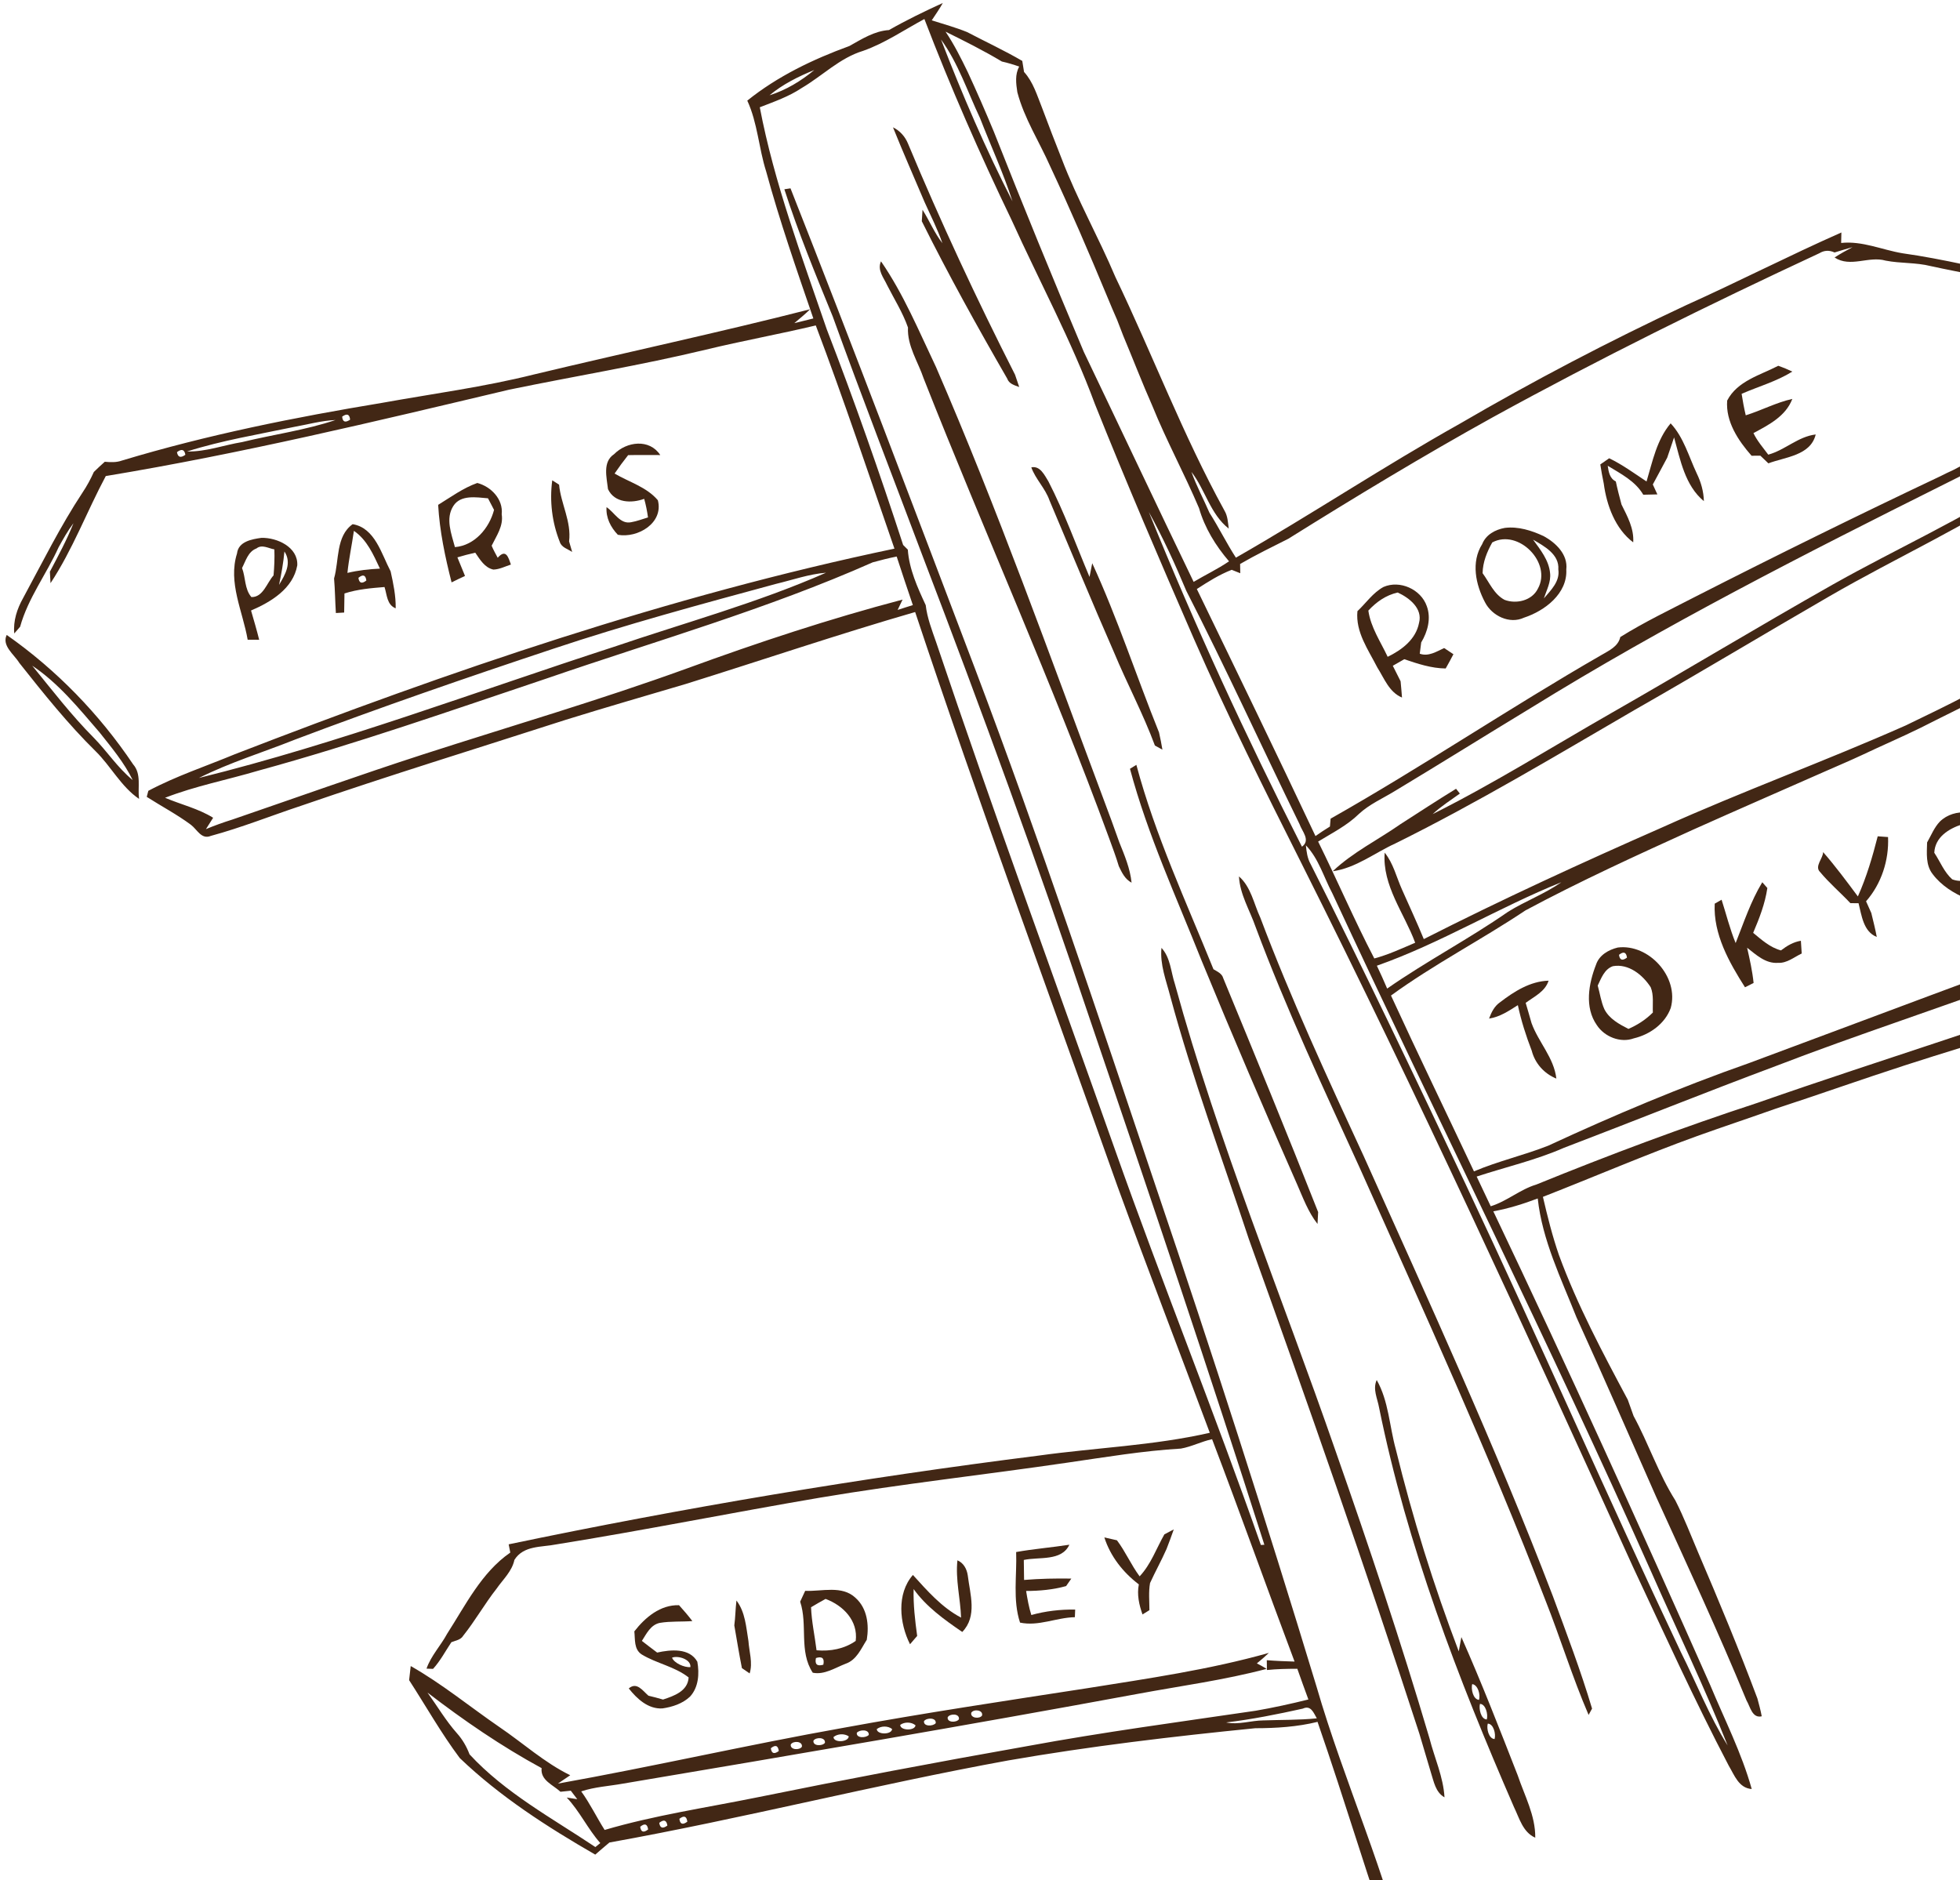 <svg width="172" height="165" viewBox="0 0 172 165" fill="none" xmlns="http://www.w3.org/2000/svg">
<path d="M78.015 2.637C79.546 1.761 81.135 0.996 82.737 0.262C82.448 0.789 82.096 1.275 81.765 1.785C82.803 2.113 83.854 2.405 84.871 2.816C86.48 3.66 88.135 4.429 89.71 5.346C89.758 5.663 89.81 5.983 89.865 6.314C90.672 7.2 91.009 8.372 91.447 9.464C92.006 10.967 92.588 12.463 93.177 13.956C94.525 17.499 96.404 20.815 97.879 24.306C101.143 31.11 103.814 38.193 107.454 44.811C107.74 45.29 107.757 45.838 107.829 46.389C106.209 45.124 105.772 42.987 104.555 41.412C104.993 42.639 105.617 43.794 106.134 44.993C106.954 46.279 107.626 47.657 108.457 48.94C115.078 45.152 121.444 40.919 128.103 37.187C134.562 33.419 141.194 29.949 147.967 26.781C152.54 24.723 157.008 22.428 161.591 20.401C161.584 20.632 161.574 21.09 161.571 21.321C163.432 21.125 165.145 21.921 166.941 22.224C170.58 22.735 174.151 23.634 177.746 24.378C178.294 24.427 178.807 24.137 179.342 24.044C179.497 24.582 179.666 25.133 179.817 25.685C181.399 26.54 183.075 27.436 184.14 28.935C182.506 29.149 181.827 27.143 180.231 27.057C180.097 26.947 179.831 26.723 179.697 26.612C179.476 30.931 177.929 35.002 176.922 39.165C177.753 39.596 178.601 39.996 179.455 40.386C180.307 37.959 180.896 35.436 182.023 33.11C182.227 33.082 182.633 33.027 182.836 32.999C182.881 31.965 182.895 30.88 183.567 30.028C183.708 33.833 182.516 37.587 180.813 40.954C180.616 39.01 181.899 37.387 182.288 35.553C181.526 35.774 181.388 36.556 181.182 37.211C180.727 38.745 180.296 40.292 179.644 41.761C178.562 41.089 177.442 40.461 176.484 39.62C175.222 40.217 173.964 40.827 172.713 41.447C172.027 41.795 171.338 42.14 170.648 42.481C158.354 48.623 146.087 54.865 134.392 62.096C130.381 64.526 126.403 67.015 122.384 69.431C121.33 70.076 120.168 70.579 119.251 71.43C118.214 72.444 116.901 73.102 115.673 73.853C117.352 77.252 118.851 80.75 120.602 84.111C121.843 83.78 123.012 83.232 124.19 82.732C123.229 80.13 121.292 77.728 121.512 74.825C122.278 75.77 122.543 76.98 123.036 78.072C123.677 79.516 124.342 80.947 124.945 82.412C131.815 78.923 138.818 75.708 145.874 72.606C152.916 69.431 160.185 66.791 167.247 63.658C169.098 62.748 170.97 61.886 172.779 60.894C173.368 60.625 173.951 60.08 174.647 60.346C179.049 61.656 183.45 62.979 187.738 64.623C187.751 64.965 187.765 65.313 187.782 65.668C185.039 64.716 182.23 63.972 179.49 63.017C177.718 62.393 175.826 62.011 174.24 60.962C173.506 61.355 172.772 61.748 172.027 62.128C171.338 62.469 170.649 62.813 169.956 63.158C169.494 63.386 169.032 63.617 168.574 63.855C166.868 64.695 165.12 65.44 163.404 66.257C162.38 66.736 161.339 67.177 160.305 67.632C156.4 69.355 152.485 71.058 148.586 72.805C143.63 75.056 138.667 77.32 133.865 79.895C129.995 82.48 125.838 84.621 122.067 87.365C124.442 92.531 126.924 97.65 129.347 102.796C131.466 101.896 133.724 101.386 135.864 100.542C141.624 97.874 147.476 95.403 153.467 93.3C163.959 89.405 174.42 85.424 184.956 81.654C185.708 81.361 186.51 81.268 187.31 81.213C187.238 81.402 187.09 81.782 187.014 81.971C184.012 83.539 180.748 84.508 177.594 85.714C170.37 88.423 163.018 90.781 155.818 93.559C149.596 95.882 143.433 98.367 137.226 100.735C134.765 101.814 132.132 102.414 129.585 103.251C129.991 104.12 130.401 104.988 130.818 105.857C132.249 105.416 133.386 104.382 134.823 103.951C141.224 101.345 147.7 98.919 154.27 96.768C165.358 92.883 176.629 89.513 187.596 85.287C189.037 84.77 190.213 83.691 191.705 83.302C190.502 84.928 188.41 85.59 186.586 86.287L186.58 86.604C187.82 86.131 189.051 85.57 190.381 85.383C189.647 86.29 188.451 86.504 187.424 86.928C180.772 89.409 173.927 91.301 167.174 93.487C163.383 94.714 159.63 96.051 155.842 97.288C153.549 98.102 151.237 98.871 148.945 99.691C144.378 101.342 139.921 103.265 135.399 105.033C135.799 106.749 136.226 108.463 136.802 110.131C138.422 114.546 140.635 118.699 142.847 122.839C143.016 123.307 143.185 123.776 143.354 124.259C144.671 126.682 145.539 129.329 147.018 131.669C147.78 133.158 148.376 134.73 149.034 136.27C150.844 140.496 152.609 144.746 154.222 149.054C154.356 149.561 154.504 150.082 154.601 150.616C153.76 150.816 153.588 149.761 153.267 149.227C150.782 143.191 148.028 137.277 145.329 131.342C143.006 126.092 140.728 120.819 138.343 115.6C136.999 112.205 135.341 108.841 134.944 105.174C133.679 105.65 132.383 106.06 131.046 106.301C137.602 120.064 143.902 133.947 150.082 147.882C151.337 150.902 152.843 153.838 153.722 156.999C152.581 156.916 152.205 155.782 151.705 154.948C148.707 149.227 146.039 143.336 143.295 137.49C133.903 116.803 124.439 96.144 114.247 75.835C110.958 69.293 107.688 62.738 104.758 56.031C101.783 49.199 98.84 42.354 96.076 35.437C94.028 29.891 91.209 24.683 88.772 19.306C85.99 13.529 83.412 7.653 81.12 1.669C79.341 2.624 77.663 3.785 75.747 4.461C73.692 5.081 72.165 6.663 70.346 7.728C69.219 8.48 67.93 8.924 66.675 9.414C67.95 16.101 70.363 22.491 72.558 28.912C74.968 35.151 77.184 41.465 79.255 47.824C79.359 47.928 79.562 48.131 79.665 48.234C79.783 49.944 80.52 51.567 81.237 53.108C81.365 54.221 81.775 55.276 82.144 56.338C87.169 71.279 92.608 86.079 97.864 100.942C101.969 112.547 106.581 123.966 110.648 135.581L110.955 135.564C106.053 120.191 100.907 104.902 95.706 89.629C91.112 75.915 86.142 62.331 80.975 48.824C78.338 41.81 75.622 34.82 73.078 27.778C71.572 24.094 70.052 20.402 68.832 16.61L69.37 16.528C74.909 30.553 80.237 44.657 85.59 58.754C91.266 73.768 96.344 88.998 101.455 104.212C106.374 118.727 111.071 133.32 115.525 147.986C117.968 156.423 121.715 164.465 123.642 173.05C123.066 173.664 122.89 172.637 122.659 172.316C120.171 165.292 118.061 158.143 115.621 151.105C113.832 151.546 111.992 151.66 110.158 151.663C102.91 152.384 95.665 153.242 88.481 154.49C76.759 156.627 65.202 159.587 53.477 161.693C53.067 162.048 52.646 162.389 52.236 162.755C48.017 160.322 43.874 157.661 40.345 154.279C38.711 152.097 37.381 149.726 35.902 147.444C35.95 147.024 35.998 146.61 36.043 146.207C38.777 147.758 41.22 149.768 43.809 151.549C45.891 152.959 47.765 154.676 50.04 155.789C49.768 155.971 49.227 156.34 48.958 156.523C57.32 155.03 65.612 153.121 73.981 151.632C81.095 150.326 88.247 149.257 95.392 148.154C100.745 147.299 106.129 146.527 111.35 145.052C111.016 145.373 110.661 145.676 110.296 145.973C110.582 146.117 110.868 146.276 111.151 146.455C107.442 147.438 103.633 147.944 99.866 148.644C84.825 151.422 69.742 153.986 54.659 156.527C53.439 156.747 52.187 156.809 51.005 157.206C51.781 158.278 52.353 159.474 53.06 160.59C57.427 159.305 61.942 158.643 66.399 157.74C74.295 156.134 82.216 154.634 90.153 153.232C96.799 152.005 103.499 151.112 110.182 150.13C111.74 149.861 113.284 149.523 114.818 149.14C114.491 148.237 114.156 147.344 113.846 146.445C112.957 146.448 112.064 146.462 111.179 146.555C111.175 146.259 111.172 145.973 111.168 145.694C111.975 145.759 112.792 145.79 113.605 145.814C111.161 139.32 108.838 132.782 106.367 126.299C105.433 126.499 104.571 126.957 103.633 127.123C100.307 127.316 97.019 127.874 93.724 128.349C86.472 129.415 79.182 130.211 71.951 131.431C64.231 132.744 56.548 134.291 48.813 135.532C47.514 135.794 45.953 135.604 45.142 136.89C44.932 137.897 44.14 138.603 43.574 139.42C42.533 140.744 41.706 142.222 40.651 143.542C40.431 143.918 39.983 143.963 39.61 144.115C39.086 144.897 38.645 145.752 38.001 146.455C37.856 146.451 37.573 146.441 37.429 146.434C37.821 145.304 38.68 144.414 39.238 143.373C40.858 140.857 42.261 137.983 44.78 136.249C44.742 136.07 44.673 135.708 44.639 135.525C60.035 132.313 75.563 129.7 91.166 127.736C96.16 127.043 101.241 126.86 106.166 125.736C103.474 118.529 100.707 111.35 98.07 104.122C92.111 87.33 85.931 70.616 80.309 53.71C73.554 55.664 66.898 57.925 60.187 60.021C56.682 61.059 53.17 62.072 49.678 63.158C41.93 65.66 34.144 68.048 26.447 70.703C23.797 71.581 21.195 72.626 18.496 73.357C17.675 73.698 17.296 72.788 16.755 72.381C15.525 71.468 14.163 70.754 12.878 69.93C12.912 69.8 12.981 69.531 13.016 69.4C15.445 68.107 18.075 67.242 20.612 66.187C39.466 58.887 58.678 52.297 78.493 48.147C76.228 41.605 74.04 35.036 71.589 28.559C68.387 29.324 65.14 29.91 61.938 30.686C56.231 32.061 50.437 33.009 44.688 34.195C32.948 36.98 21.195 39.806 9.283 41.777C7.622 44.886 6.381 48.226 4.433 51.177C4.419 50.925 4.392 50.422 4.378 50.17C5.112 48.774 5.867 47.382 6.446 45.917C5.95 46.575 5.543 47.299 5.143 48.026C4.078 50.384 2.462 52.486 1.765 55.002C1.635 55.151 1.379 55.444 1.252 55.592C1.148 54.482 1.497 53.434 2.027 52.486C3.716 49.37 5.288 46.185 7.242 43.225C7.628 42.649 7.956 42.043 8.235 41.419C8.552 41.108 8.872 40.809 9.196 40.522C9.7 40.571 10.217 40.591 10.703 40.416C18.179 38.161 25.855 36.621 33.554 35.349C37.99 34.549 42.471 33.96 46.848 32.864C54.921 30.927 63.048 29.193 71.093 27.139C70.655 27.57 70.179 27.959 69.707 28.356C70.265 28.221 70.82 28.09 71.375 27.946C69.91 23.672 68.418 19.398 67.232 15.038C66.581 12.99 66.484 10.791 65.578 8.83C68.236 6.69 71.344 5.204 74.536 4.039C75.63 3.429 76.726 2.72 78.015 2.637ZM82.975 2.778C83.73 3.898 84.337 5.112 84.926 6.328C85.726 8.055 86.487 9.802 87.218 11.564C89.769 18.03 92.402 24.461 95.104 30.865C98.327 37.593 101.505 44.342 104.748 51.063C105.776 50.449 106.865 49.936 107.854 49.26C106.682 47.892 105.72 46.334 105.221 44.593C103.939 41.571 102.363 38.682 101.133 35.639C100.23 33.598 99.43 31.513 98.568 29.459C98.389 28.983 98.21 28.521 98.027 28.059C97.724 27.391 97.452 26.712 97.169 26.043C95.573 22.197 93.929 18.374 92.165 14.607C91.206 12.432 89.883 10.402 89.276 8.089C89.162 7.334 89.055 6.538 89.442 5.842C88.942 5.666 88.432 5.515 87.918 5.398C86.315 4.439 84.647 3.605 82.975 2.778ZM82.579 3.467C84.437 8.296 86.494 13.067 88.852 17.671C88.049 15.179 86.946 12.79 85.998 10.354C84.902 8.038 84.092 5.549 82.579 3.467ZM67.53 8.362C68.978 7.91 70.295 7.107 71.456 6.146C70.064 6.711 68.692 7.393 67.53 8.362ZM160.992 22.156C160.526 21.942 160.085 21.963 159.661 22.221C149.966 26.736 140.367 31.469 130.992 36.622C124.908 39.993 118.956 43.594 113.058 47.279C111.638 47.996 110.205 48.692 108.826 49.492C108.829 49.695 108.836 50.102 108.84 50.305C108.65 50.229 108.278 50.078 108.088 50.005C107.003 50.426 106.007 51.056 105.028 51.691C108.523 58.905 112.025 66.119 115.44 73.371C115.857 73.077 116.278 72.795 116.709 72.533C116.723 72.361 116.754 72.016 116.767 71.844C124.822 67.287 132.502 62.103 140.522 57.488C141.201 57.088 142.001 56.743 142.191 55.902C144.31 54.582 146.565 53.507 148.777 52.363C155.902 48.733 163.074 45.2 170.299 41.781C170.661 41.599 171.022 41.419 171.388 41.257C171.712 41.082 172.036 40.916 172.363 40.758C173.715 40.099 175.035 39.383 176.424 38.817C177.233 34.488 179.074 30.304 179.05 25.84C178.95 25.668 178.743 25.32 178.64 25.147C177.003 28.797 176.744 32.854 176.617 36.794C176.396 36.253 176.238 35.687 176.193 35.119C176.058 31.72 176.768 28.373 177.837 25.168C175.066 24.413 172.225 23.965 169.427 23.351C168.131 23.024 166.78 23.127 165.477 22.872C163.981 22.441 162.392 23.513 160.993 22.596C161.503 22.265 162.034 21.969 162.571 21.69C162.043 21.838 161.515 21.994 160.992 22.156ZM30.026 36.563C30.068 37.032 30.299 37.118 30.723 36.828C30.678 36.346 30.447 36.26 30.026 36.563ZM25.787 37.469C22.651 38.128 19.469 38.652 16.412 39.62C18.063 39.658 19.635 39.058 21.245 38.796C23.971 38.131 26.783 37.755 29.441 36.859C28.203 36.914 27 37.252 25.787 37.469ZM15.53 39.679C15.609 40.134 15.854 40.209 16.267 39.91C16.188 39.441 15.943 39.365 15.53 39.679ZM100.815 44.931C104.851 54.913 109.377 64.702 114.254 74.304C115.036 73.732 114.261 72.963 114.04 72.323C110.711 65.508 107.56 58.594 104.103 51.849C103.118 49.495 102.049 47.161 100.815 44.931ZM76.581 49.35C67.327 53.455 57.573 56.233 48.018 59.525C39.612 62.344 31.233 65.288 22.678 67.628C19.952 68.438 17.139 68.976 14.485 70.01C15.885 70.606 17.401 70.954 18.704 71.764C18.545 72.013 18.232 72.512 18.073 72.761C18.838 72.44 19.618 72.164 20.407 71.916C25.98 70.003 31.526 68.018 37.131 66.202C44.858 63.706 52.654 61.431 60.286 58.66C66.507 56.385 72.801 54.303 79.205 52.618C79.098 52.845 78.881 53.297 78.774 53.525C79.218 53.376 79.663 53.242 80.108 53.101C79.629 51.677 79.146 50.264 78.688 48.84C77.977 48.978 77.278 49.161 76.581 49.35ZM68.089 51.242C61.533 53.018 54.967 54.792 48.522 56.943C40.936 59.463 33.38 62.072 25.904 64.898C23.088 66.022 20.162 66.911 17.453 68.273C29.82 65.212 41.767 60.69 53.875 56.764C60.093 54.645 66.466 52.911 72.487 50.26C70.98 50.381 69.55 50.894 68.089 51.242ZM114.599 74.184C114.65 74.728 114.726 75.321 115.012 75.825C119.703 85.11 124.163 94.513 128.616 103.919C135.038 117.544 141.056 131.355 147.498 144.969C148.869 147.699 149.989 150.574 151.609 153.176C149.569 148.03 147.149 143.036 144.916 137.969C135.996 117.92 126.169 98.297 116.922 78.399C116.167 76.986 115.729 75.359 114.599 74.184ZM120.827 84.748C121.141 85.406 121.441 86.072 121.73 86.754C125.17 84.355 128.899 82.408 132.339 80.016C133.856 79.071 135.555 78.448 137.02 77.421C131.522 79.629 126.428 82.776 120.827 84.748ZM37.513 148.533C38.374 149.722 39.122 151.004 40.105 152.111C40.584 152.645 40.949 153.276 41.204 153.955C44.327 157.339 48.456 159.556 52.247 162.092C52.389 161.968 52.533 161.851 52.678 161.741C51.579 160.497 50.876 158.959 49.735 157.746C49.966 157.78 50.428 157.853 50.658 157.891C50.517 157.705 50.231 157.332 50.09 157.146C49.862 157.17 49.407 157.215 49.183 157.239C48.528 156.629 47.412 156.233 47.529 155.165C43.999 153.245 40.691 150.977 37.513 148.533ZM107.602 151.156C108.691 151.383 109.766 150.987 110.856 150.977C112.424 150.921 113.992 150.953 115.557 150.797C115.274 150.308 115.04 149.612 114.33 149.943C112.107 150.436 109.87 150.887 107.602 151.156ZM85.236 150.298C85.119 150.777 85.957 150.88 86.181 150.549C86.291 150.056 85.46 149.956 85.236 150.298ZM83.165 150.697C83.089 151.183 83.937 151.187 84.15 150.877C84.23 150.367 83.371 150.356 83.165 150.697ZM81.086 151.042C81.024 151.532 81.879 151.504 82.114 151.221C82.182 150.711 81.31 150.729 81.086 151.042ZM78.998 151.37C79.001 151.887 80.293 151.907 80.342 151.408C79.987 151.101 79.373 151.094 78.998 151.37ZM76.94 151.742C76.964 152.249 78.253 152.242 78.287 151.735C77.922 151.438 77.302 151.449 76.94 151.742ZM75.189 152.066C75.127 152.555 75.996 152.528 76.237 152.252C76.295 151.745 75.427 151.769 75.189 152.066ZM73.141 152.442C73.169 152.969 74.462 152.886 74.482 152.376C74.1 152.114 73.493 152.138 73.141 152.442ZM71.387 152.748C71.304 153.241 72.162 153.248 72.39 152.948C72.466 152.445 71.611 152.428 71.387 152.748ZM69.395 153.086C69.316 153.569 70.156 153.617 70.37 153.29C70.45 152.79 69.609 152.745 69.395 153.086ZM67.644 153.42C67.706 153.886 67.941 153.965 68.344 153.662C68.278 153.176 68.047 153.093 67.644 153.42ZM59.62 159.614C59.675 160.087 59.91 160.169 60.316 159.863C60.254 159.38 60.023 159.297 59.62 159.614ZM57.852 159.966C57.918 160.428 58.155 160.507 58.566 160.204C58.493 159.724 58.255 159.645 57.852 159.966ZM56.18 160.311C56.246 160.783 56.477 160.859 56.877 160.545C56.807 160.059 56.577 159.983 56.18 160.311Z" fill="#422715"/>
<path d="M78.364 11.174C78.967 11.467 79.422 11.974 79.68 12.598C82.548 19.477 85.701 26.24 89.076 32.885C89.2 33.236 89.321 33.595 89.441 33.964C89.017 33.805 88.545 33.688 88.383 33.216C85.767 28.68 83.227 24.103 80.893 19.415C80.907 19.163 80.938 18.66 80.956 18.409C81.562 19.367 81.996 20.435 82.699 21.342C82.272 20.091 81.662 18.916 81.128 17.716C80.204 15.534 79.246 13.367 78.364 11.174Z" fill="#422715"/>
<path d="M77.853 25.03C77.553 24.368 76.961 23.707 77.312 22.934C79.294 25.805 80.638 29.059 82.134 32.199C87.532 44.645 92.088 57.433 96.841 70.134C97.317 71.388 97.775 72.647 98.224 73.915C98.685 75.059 99.175 76.214 99.302 77.461C98.717 77.151 98.448 76.572 98.182 76.014C97.934 75.18 97.624 74.369 97.331 73.559C92.347 59.938 86.377 46.706 81.059 33.219C80.563 31.741 79.601 30.352 79.68 28.742C79.225 27.436 78.477 26.257 77.853 25.03Z" fill="#422715"/>
<path d="M151.568 35.153C152.457 33.43 154.453 32.93 156.052 32.099C156.469 32.244 156.879 32.413 157.286 32.61C155.904 33.471 154.322 33.913 152.836 34.56C152.933 35.188 153.05 35.819 153.198 36.446C154.58 36.018 155.866 35.322 157.286 35.008C156.704 36.532 155.222 37.283 153.874 38.007C154.205 38.7 154.715 39.282 155.173 39.899C156.649 39.496 157.789 38.31 159.337 38.127C158.892 39.982 156.669 40.099 155.184 40.661C154.946 40.43 154.712 40.206 154.481 39.989C154.288 39.992 153.902 39.995 153.709 39.995C152.537 38.662 151.427 37.001 151.568 35.153Z" fill="#422715"/>
<path d="M144.492 42.253C145.019 40.492 145.391 38.589 146.608 37.152C147.759 38.386 148.194 40.054 148.9 41.55C149.269 42.309 149.503 43.122 149.524 43.98C147.859 42.598 147.459 40.358 146.908 38.386C146.708 38.969 146.515 39.575 146.304 40.168C145.884 40.947 145.47 41.736 145.043 42.515C145.174 42.798 145.308 43.091 145.443 43.387C145.029 43.391 144.615 43.401 144.205 43.415C143.509 42.215 142.224 41.574 141.086 40.874C141.165 41.405 141.252 41.981 141.796 42.25C141.938 42.925 142.113 43.601 142.296 44.276C142.813 45.32 143.402 46.379 143.323 47.595C141.745 46.41 140.99 44.338 140.738 42.435C140.618 41.877 140.521 41.308 140.435 40.757C140.632 40.622 141.017 40.35 141.214 40.216C142.376 40.775 143.417 41.54 144.492 42.253Z" fill="#422715"/>
<path d="M53.888 39.858C54.994 38.738 56.997 38.483 57.941 39.934C57.001 39.944 56.063 39.916 55.122 39.941C54.708 40.461 54.312 41.002 53.933 41.557C55.208 42.309 56.749 42.736 57.731 43.901C58.248 45.889 55.977 47.248 54.219 46.931C53.588 46.269 53.164 45.442 53.226 44.507C53.933 44.966 54.422 46.045 55.408 45.824C55.908 45.738 56.383 45.548 56.866 45.407C56.787 44.849 56.68 44.304 56.531 43.777C55.422 44.183 53.929 44.149 53.354 42.925C53.243 41.902 52.857 40.537 53.888 39.858Z" fill="#422715"/>
<path d="M90.502 41.016C91.278 40.844 91.664 41.705 92.002 42.243C93.394 44.949 94.428 47.823 95.611 50.629C95.669 50.329 95.79 49.726 95.849 49.426C98.068 54.259 99.722 59.336 101.708 64.271C101.828 64.764 101.918 65.271 102.008 65.788C101.842 65.698 101.512 65.516 101.349 65.426C100.312 62.627 98.899 59.987 97.755 57.236C95.817 52.814 93.977 48.351 92.095 43.904C91.726 42.85 90.878 42.053 90.502 41.016Z" fill="#422715"/>
<path d="M177.608 42.04C177.839 42.067 178.301 42.126 178.535 42.157C172.814 46.052 166.479 48.885 160.502 52.349C154.815 55.637 149.187 59.029 143.479 62.282C136.54 66.315 129.654 70.454 122.454 74.015C120.634 74.842 118.983 76.176 116.953 76.458C118.714 74.79 120.923 73.708 122.898 72.326C124.518 71.285 126.131 70.23 127.776 69.22L128.11 69.641C127.303 70.223 126.456 70.761 125.722 71.443C131.092 68.758 136.189 65.556 141.397 62.578C147.908 58.856 154.326 54.978 160.854 51.287C166.413 48.158 172.255 45.535 177.608 42.04Z" fill="#422715"/>
<path d="M38.45 44.304C39.567 43.618 40.642 42.826 41.886 42.384C43.089 42.701 44.172 43.811 44.027 45.131C44.192 46.162 43.572 47.013 43.145 47.889C43.289 48.247 43.489 48.592 43.675 48.947C44.41 48.116 44.616 48.929 44.834 49.543C44.33 49.705 43.841 49.967 43.296 49.984C42.528 49.819 42.117 49.095 41.707 48.502C41.18 48.616 40.66 48.757 40.139 48.912C40.363 49.453 40.584 49.988 40.807 50.542C40.411 50.718 40.022 50.918 39.629 51.108C39.06 48.874 38.581 46.607 38.45 44.304ZM39.784 44.401C39.07 45.514 39.615 46.851 39.922 48.013C41.656 47.872 42.941 46.345 43.355 44.746C43.22 44.49 42.958 43.984 42.824 43.729C41.814 43.646 40.422 43.394 39.784 44.401Z" fill="#422715"/>
<path d="M48.463 42.153C48.614 42.246 48.914 42.439 49.062 42.532C49.224 44.225 50.155 45.769 49.941 47.513C50.01 47.744 50.145 48.206 50.21 48.437C49.831 48.178 49.279 48.047 49.128 47.565C48.445 45.859 48.218 43.966 48.463 42.153Z" fill="#422715"/>
<path d="M29.316 50.763C29.771 49.185 29.457 47.058 30.947 46C32.911 46.327 33.473 48.612 34.279 50.139C34.517 51.208 34.741 52.28 34.724 53.386C33.938 53.073 33.966 52.19 33.742 51.515C32.559 51.611 31.367 51.711 30.229 52.08C30.219 52.632 30.212 53.19 30.202 53.755C30.019 53.766 29.654 53.786 29.475 53.797C29.409 52.78 29.402 51.77 29.316 50.763ZM31.057 46.586C30.881 47.816 30.616 49.036 30.488 50.277C31.425 50.053 32.38 49.946 33.342 49.901C32.766 48.675 32.211 47.375 31.057 46.586ZM31.453 50.708C31.518 51.177 31.753 51.256 32.149 50.943C32.084 50.457 31.853 50.377 31.453 50.708Z" fill="#422715"/>
<path d="M132.053 46.327C133.225 46.179 134.421 46.558 135.475 47.054C136.526 47.63 137.605 48.657 137.45 49.977C137.564 52.094 135.558 53.61 133.731 54.207C132.469 54.799 130.925 54.041 130.319 52.859C129.495 51.308 129.075 49.319 130.071 47.748C130.395 46.917 131.219 46.479 132.053 46.327ZM130.953 47.602C130.488 48.437 130.123 49.326 130.105 50.301C130.701 51.111 131.098 52.145 132.035 52.642C133.073 53.031 134.441 52.707 134.955 51.663C136.22 49.402 133.256 46.379 130.953 47.602ZM134.534 47.358C135.176 48.24 135.917 49.154 136.027 50.288C136.12 51.07 135.72 51.787 135.482 52.514C136.103 51.791 136.909 51.015 136.751 49.971C136.851 48.644 135.51 47.927 134.534 47.358Z" fill="#422715"/>
<path d="M20.8 48.568C20.917 47.52 22.099 47.317 22.944 47.2C24.315 47.169 26.17 48.013 26.087 49.616C25.722 51.653 23.785 52.825 22.03 53.576C22.275 54.424 22.53 55.279 22.744 56.144C22.492 56.144 21.989 56.14 21.734 56.14C21.303 53.638 19.993 51.129 20.8 48.568ZM22.506 48.13C21.772 48.402 21.568 49.216 21.241 49.846C21.561 50.677 21.451 51.691 22.061 52.397C23.092 52.425 23.419 51.139 24.005 50.495C24.074 49.73 24.105 48.971 24.077 48.213C23.567 48.127 22.988 47.744 22.506 48.13ZM24.96 48.395C24.87 49.378 24.695 50.353 24.488 51.325C25.036 50.419 25.625 49.402 24.96 48.395Z" fill="#422715"/>
<path d="M121.413 51.508C122.85 50.884 124.694 51.715 125.208 53.193C125.601 54.258 125.29 55.43 124.718 56.378C124.687 56.623 124.622 57.119 124.591 57.367C125.359 57.64 126.056 57.181 126.731 56.871C126.935 57.005 127.341 57.278 127.545 57.412C127.328 57.829 127.104 58.246 126.866 58.663C125.604 58.65 124.412 58.25 123.233 57.85C122.981 57.995 122.478 58.281 122.226 58.426C122.45 58.874 122.674 59.325 122.909 59.784C122.953 60.253 122.998 60.728 123.033 61.214C121.905 60.749 121.475 59.532 120.868 58.578C120.075 57.02 118.945 55.472 119.121 53.635C119.879 52.921 120.482 52.011 121.413 51.508ZM120.079 53.583C120.289 55.061 121.154 56.312 121.775 57.639C123.022 57.036 124.253 56.105 124.528 54.661C124.866 53.396 123.67 52.462 122.657 51.997C121.63 52.225 120.786 52.821 120.079 53.583Z" fill="#422715"/>
<path d="M0.588 55.72C4.938 58.77 8.719 62.661 11.683 67.077C12.431 67.935 12.066 69.083 12.203 70.11C10.625 69.034 9.742 67.256 8.398 65.932C5.958 63.533 3.817 60.852 1.694 58.174C1.243 57.433 0.136 56.668 0.588 55.72ZM2.828 58.419C4.576 60.563 6.265 62.765 8.219 64.733C9.401 65.933 10.328 67.384 11.645 68.456C10.893 66.912 9.78 65.591 8.725 64.258C6.916 62.162 5.151 59.969 2.828 58.419Z" fill="#422715"/>
<path d="M99.161 67.466C99.302 67.38 99.581 67.208 99.722 67.121C101.377 73.311 104.093 79.136 106.488 85.058C106.812 85.261 107.236 85.423 107.347 85.847C110.163 92.672 112.972 99.5 115.674 106.369C115.66 106.631 115.633 107.148 115.619 107.41C114.791 106.359 114.337 105.09 113.806 103.884C110.941 97.394 108.146 90.876 105.451 84.313C103.238 78.74 100.712 73.27 99.161 67.466Z" fill="#422715"/>
<path d="M170.232 72.099C171.494 70.858 173.806 71.075 174.851 72.495C175.561 73.677 175.843 75.121 175.612 76.49C175.243 77.782 173.999 78.995 172.6 78.871C171.459 78.406 170.349 77.703 169.605 76.714C168.974 75.914 169.091 74.87 169.112 73.932C169.47 73.308 169.732 72.623 170.232 72.099ZM169.743 74.835C170.263 75.611 170.601 76.531 171.318 77.168C173.09 77.837 175.02 75.893 174.599 74.118C174.216 73.091 173.121 72.715 172.204 72.336C171.021 72.716 169.811 73.453 169.743 74.835Z" fill="#422715"/>
<path d="M164.779 73.391C165.007 73.408 165.462 73.439 165.686 73.457C165.775 75.49 165.103 77.558 163.756 79.095C163.907 79.433 164.056 79.771 164.217 80.123C164.386 80.819 164.562 81.512 164.697 82.225C163.518 81.756 163.37 80.333 163.097 79.264C162.918 79.264 162.56 79.257 162.38 79.257C161.508 78.33 160.533 77.503 159.723 76.528C159.202 76.031 159.992 75.321 159.988 74.777C161.071 76.018 162.053 77.345 163.038 78.668C163.797 76.972 164.324 75.183 164.779 73.391Z" fill="#422715"/>
<path d="M108.725 76.91C109.787 77.837 110.025 79.302 110.6 80.533C113.285 87.65 116.48 94.561 119.675 101.465C125.407 114.242 131.263 126.981 136.271 140.072C137.474 143.339 138.715 146.6 139.711 149.94C139.636 150.078 139.484 150.353 139.408 150.495C137.977 147.182 136.926 143.725 135.596 140.375C130.646 127.557 124.932 115.048 119.331 102.506C116.146 95.516 112.875 88.554 110.187 81.35C109.677 79.878 108.808 78.496 108.725 76.91Z" fill="#422715"/>
<path d="M152.312 82.759C153.029 80.953 153.639 79.088 154.649 77.424C154.76 77.551 154.983 77.803 155.094 77.93C154.894 79.299 154.39 80.594 153.849 81.863C154.587 82.47 155.335 83.152 156.29 83.404C156.814 83.001 157.375 82.666 158.037 82.559C158.054 82.838 158.092 83.397 158.109 83.676C157.441 83.993 156.81 84.541 156.027 84.496C154.938 84.576 154.108 83.786 153.318 83.169C153.549 84.186 153.78 85.217 153.887 86.261C153.698 86.358 153.322 86.544 153.132 86.64C151.74 84.451 150.34 81.974 150.475 79.302C150.623 79.216 150.926 79.044 151.078 78.957C151.485 80.222 151.802 81.522 152.312 82.759Z" fill="#422715"/>
<path d="M141.965 83.152C144.695 82.804 147.373 85.744 146.615 88.46C146.109 89.849 144.775 90.793 143.368 91.124C142.2 91.552 140.794 90.979 140.132 89.963C139.032 88.401 139.412 86.312 140.06 84.655C140.339 83.814 141.156 83.352 141.965 83.152ZM142.076 83.79C142.135 84.258 142.369 84.341 142.776 84.038C142.713 83.555 142.479 83.473 142.076 83.79ZM140.208 86.489C140.404 87.174 140.494 87.898 140.79 88.56C141.217 89.408 142.089 89.877 142.903 90.294C143.702 89.945 144.433 89.474 145.047 88.856C145.012 88.115 145.143 87.33 144.857 86.637C144.157 85.548 142.913 84.545 141.541 84.789C140.793 85.048 140.521 85.841 140.208 86.489Z" fill="#422715"/>
<path d="M101.925 83.183C102.724 84.048 102.748 85.286 103.104 86.357C106.929 100.31 112.475 113.697 117.208 127.349C120.134 135.694 122.946 144.079 125.449 152.565C125.887 154.282 126.659 155.933 126.762 157.728C125.969 157.28 125.828 156.346 125.573 155.564C125.246 154.42 124.884 153.289 124.56 152.152C119.831 137.589 114.768 123.137 109.591 108.733C107.25 101.643 104.638 94.633 102.694 87.422C102.332 86.027 101.78 84.645 101.925 83.183Z" fill="#422715"/>
<path d="M131.635 87.957C132.876 87.005 134.283 86.109 135.896 86.061C135.592 87.026 134.637 87.447 133.886 88.008C134.055 88.594 134.234 89.184 134.4 89.784C135.01 91.466 136.371 92.827 136.578 94.654C135.502 94.213 134.706 93.324 134.417 92.203C133.914 90.9 133.49 89.57 133.2 88.209C132.414 88.708 131.622 89.246 130.674 89.387C130.877 88.832 131.143 88.295 131.635 87.957Z" fill="#422715"/>
<path d="M121.02 123.52C120.875 122.717 120.447 121.907 120.813 121.104C121.867 122.962 121.926 125.157 122.488 127.181C123.96 133.199 125.807 139.127 128.013 144.918C128.072 144.604 128.185 143.98 128.244 143.666C130.016 147.658 131.598 151.735 133.19 155.806C133.793 157.595 134.748 159.328 134.727 161.272C133.628 160.783 133.335 159.556 132.856 158.577C127.93 147.261 123.484 135.646 121.02 123.52ZM129.192 147.792C129.078 148.219 129.264 149.126 129.785 149.177C129.94 148.726 129.688 147.844 129.192 147.792ZM129.874 149.526C129.764 149.946 129.95 150.877 130.474 150.894C130.602 150.449 130.378 149.539 129.874 149.526ZM130.56 151.259C130.433 151.68 130.639 152.59 131.157 152.614C131.287 152.173 131.067 151.273 130.56 151.259Z" fill="#422715"/>
<path d="M102.18 134.65C102.387 134.539 102.797 134.322 103.004 134.215C102.804 134.787 102.593 135.366 102.366 135.942C101.922 136.948 101.38 137.917 100.922 138.924C100.784 139.703 100.867 140.502 100.867 141.302C100.715 141.395 100.412 141.585 100.26 141.678C99.96 140.826 99.76 139.934 99.939 139.041C98.557 137.993 97.441 136.58 96.913 134.919C97.189 134.981 97.74 135.108 98.016 135.17C98.767 136.163 99.26 137.328 100.008 138.335C101.004 137.273 101.477 135.887 102.18 134.65Z" fill="#422715"/>
<path d="M89.172 136.201C90.719 135.925 92.288 135.801 93.842 135.56C93.156 137.038 91.171 136.604 89.844 136.897C89.847 137.472 89.854 138.055 89.868 138.651C91.246 138.537 92.632 138.51 94.014 138.531C93.9 138.696 93.669 139.027 93.556 139.189C92.412 139.506 91.229 139.617 90.047 139.617C90.161 140.32 90.285 141.037 90.505 141.729C91.76 141.378 93.053 141.233 94.352 141.25C94.345 141.415 94.331 141.753 94.325 141.919C92.705 141.95 91.136 142.742 89.513 142.394C88.858 140.395 89.248 138.258 89.172 136.201Z" fill="#422715"/>
<path d="M84.019 136.928C84.56 137.159 84.843 137.683 84.926 138.251C85.126 139.902 85.781 141.839 84.443 143.215C82.878 142.143 81.289 141.009 80.176 139.451C80.138 140.826 80.3 142.198 80.486 143.563C80.331 143.745 80.017 144.111 79.859 144.293C78.935 142.47 78.662 139.864 80.113 138.213C81.379 139.606 82.643 141.064 84.339 141.956C84.281 140.275 83.837 138.617 84.019 136.928Z" fill="#422715"/>
<path d="M70.66 139.606C72.128 139.675 73.889 139.092 75.085 140.23C76.109 141.15 76.278 142.605 76.064 143.901C75.561 144.69 75.168 145.68 74.199 146.007C73.279 146.362 72.348 146.996 71.325 146.793C70.087 144.914 70.901 142.581 70.218 140.558C70.367 140.23 70.511 139.913 70.66 139.606ZM72.449 140.316C72.021 140.551 71.594 140.792 71.174 141.047C71.222 142.315 71.501 143.56 71.656 144.824C72.869 144.928 74.086 144.707 75.093 144.001C75.316 142.229 73.993 140.888 72.449 140.316ZM71.604 145.504C71.487 146.052 71.704 146.248 72.252 146.089C72.369 145.524 72.152 145.331 71.604 145.504Z" fill="#422715"/>
<path d="M55.666 143.163C56.621 141.936 57.945 140.819 59.589 140.867C59.989 141.315 60.389 141.77 60.757 142.26C59.809 142.332 58.844 142.26 57.907 142.418C57.097 142.584 56.739 143.363 56.328 144C56.769 144.342 57.214 144.686 57.669 145.024C58.848 144.762 60.506 144.597 61.195 145.827C61.381 146.865 61.309 148.068 60.554 148.888C59.903 149.505 59 149.801 58.124 149.926C56.877 149.995 55.894 149.078 55.178 148.171C55.881 147.568 56.391 148.364 56.904 148.809C57.332 148.909 57.756 149.022 58.183 149.147C59.148 148.83 60.361 148.409 60.431 147.206C59.207 146.245 57.621 145.983 56.315 145.19C55.615 144.742 55.746 143.863 55.666 143.163ZM58.975 145.472C59.158 145.955 60.058 146.341 60.585 146.303C60.668 145.627 59.506 145.259 58.975 145.472Z" fill="#422715"/>
<path d="M64.439 142.639C64.538 141.912 64.538 141.178 64.628 140.457C65.407 141.478 65.473 142.784 65.679 144.007C65.741 144.945 66.076 145.914 65.786 146.854C65.617 146.737 65.276 146.503 65.107 146.389C64.859 145.138 64.656 143.887 64.439 142.639Z" fill="#422715"/>
</svg>

